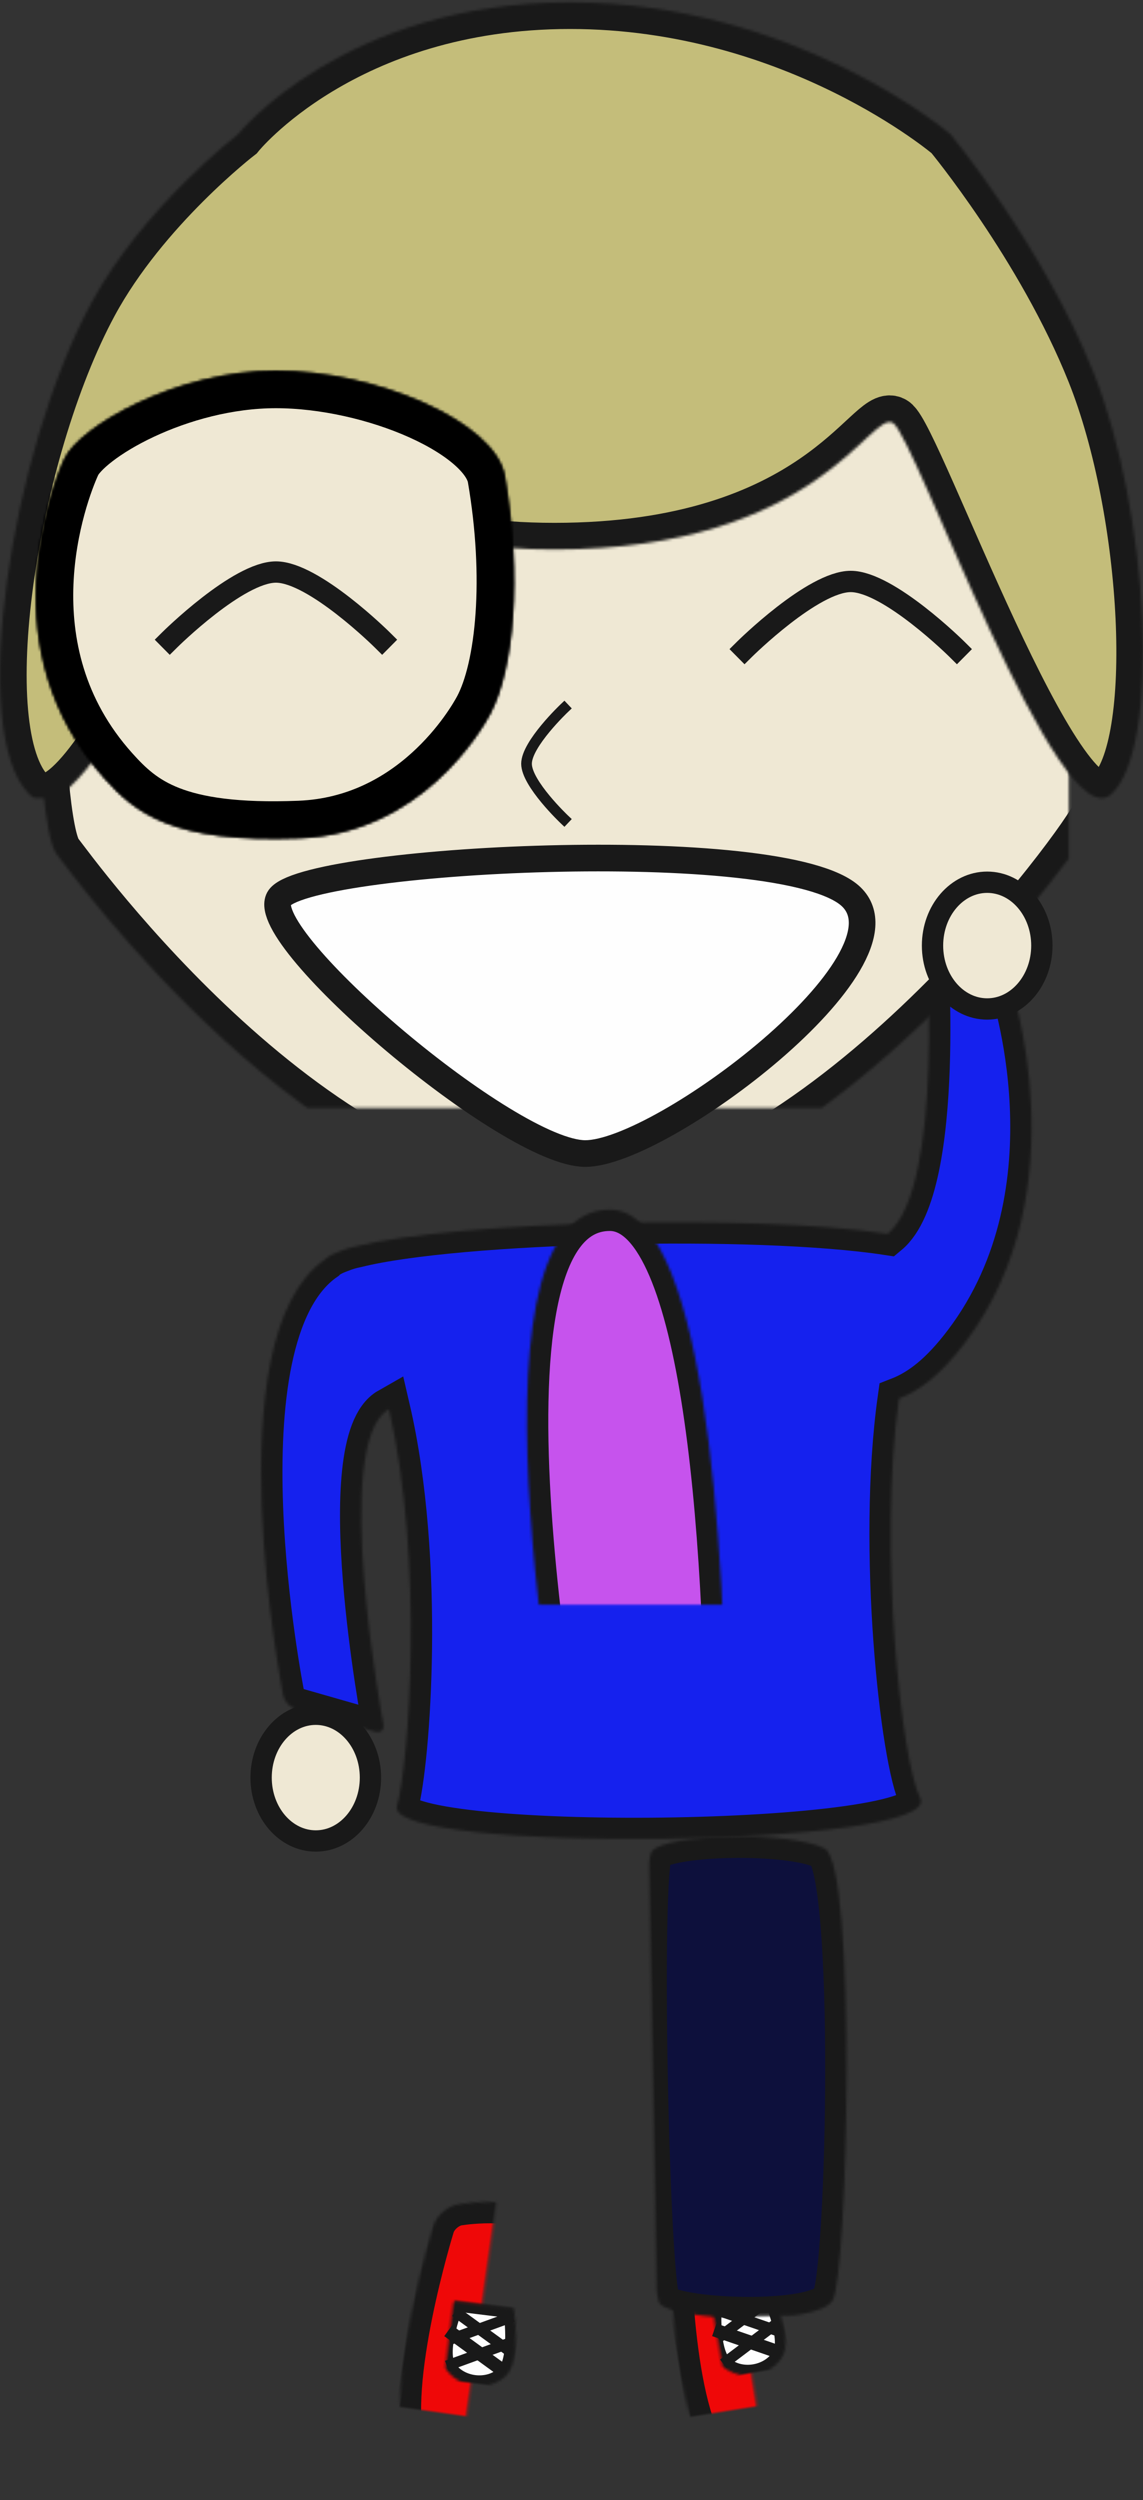 
<svg width="429px" height="938px" viewBox="-6515 -3692 429 938" version="1.1" xmlns="http://www.w3.org/2000/svg" xmlns:xlink="http://www.w3.org/1999/xlink">
    <rect x="-6515" y="-3692" width="429" height="938" fill="#333333" stroke="none"/>
    <!-- Generator: Sketch 42 (36781) - http://www.bohemiancoding.com/sketch -->
    <desc>Created with Sketch.</desc>
    <defs>
        <path d="M-15.577,33.171 C7.481,22.19 68.748,32.047 68.748,32.047 C73.115,32.668 77.565,36.629 78.552,40.952 C78.552,40.952 86.281,66.137 76.655,77.095 C67.028,88.053 -7.646,78.062 -7.646,78.062 C-12.026,77.528 -17.499,74.074 -19.653,70.227 C-19.653,70.227 -38.635,44.152 -15.577,33.171 Z" id="path-1"></path>
        <mask id="mask-2" maskContentUnits="userSpaceOnUse" maskUnits="objectBoundingBox" x="0" y="0" width="108.487" height="54.248" fill="white">
            <use xlink:href="#path-1"></use>
        </mask>
        <path d="M4.624,3.937 C10.22,-2.548 21.413,-2.548 27.009,3.937 C32.606,10.422 27.009,29.876 27.009,29.876 L4.624,29.876 C4.624,29.876 -0.972,10.422 4.624,3.937 Z" id="path-3"></path>
        <mask id="mask-4" maskContentUnits="userSpaceOnUse" maskUnits="objectBoundingBox" x="0" y="0" width="27.36" height="30.802" fill="white">
            <use xlink:href="#path-3"></use>
        </mask>
        <path d="M-15.577,33.171 C7.481,22.19 68.748,32.047 68.748,32.047 C73.115,32.668 77.565,36.629 78.552,40.952 C78.552,40.952 86.281,66.137 76.655,77.095 C67.028,88.053 -7.646,78.062 -7.646,78.062 C-12.026,77.528 -17.499,74.074 -19.653,70.227 C-19.653,70.227 -38.635,44.152 -15.577,33.171 Z" id="path-5"></path>
        <mask id="mask-6" maskContentUnits="userSpaceOnUse" maskUnits="objectBoundingBox" x="0" y="0" width="108.487" height="54.248" fill="white">
            <use xlink:href="#path-5"></use>
        </mask>
        <path d="M4.624,3.937 C10.22,-2.548 21.413,-2.548 27.009,3.937 C32.606,10.422 27.009,29.876 27.009,29.876 L4.624,29.876 C4.624,29.876 -0.972,10.422 4.624,3.937 Z" id="path-7"></path>
        <mask id="mask-8" maskContentUnits="userSpaceOnUse" maskUnits="objectBoundingBox" x="0" y="0" width="27.36" height="30.802" fill="white">
            <use xlink:href="#path-7"></use>
        </mask>
        <path d="M9.29,5.87 C21.188,-0.932 69.477,-0.922 74.293,5.87 C79.109,12.663 78.553,168.799 74.293,175.353 C70.033,181.907 15.244,185.203 9.29,175.353 C3.336,165.503 -2.608,12.673 9.29,5.87 Z" id="path-9"></path>
        <mask id="mask-10" maskContentUnits="userSpaceOnUse" maskUnits="objectBoundingBox" x="0" y="0" width="75.281" height="180.793" fill="white">
            <use xlink:href="#path-9"></use>
        </mask>
        <path d="M55.122,345.701 C67.02,338.899 115.31,338.909 120.126,345.701 C124.942,352.494 124.386,508.63 120.126,515.184 C115.866,521.738 61.076,525.034 55.122,515.184 C49.169,505.334 43.224,352.504 55.122,345.701 Z" id="path-11"></path>
        <mask id="mask-12" maskContentUnits="userSpaceOnUse" maskUnits="objectBoundingBox" x="0" y="0" width="75.281" height="180.793" fill="white">
            <use xlink:href="#path-11"></use>
        </mask>
        <path d="M235.16,113.927 C185.812,106.359 73.622,109.12 35.775,118.584 C33.661,118.994 31.664,119.592 29.778,120.366 C27.05,121.351 25.085,122.396 24.003,123.498 C-18.383,152.712 8.299,287.105 8.299,287.105 C8.695,289.281 10.75,291.532 12.872,292.14 L42.743,300.694 C44.862,301.301 46.273,300.044 45.886,297.885 C45.886,297.885 25.957,192.184 47.973,179.675 C61.224,236.668 55.521,312.364 51.004,328.624 C45.998,346.647 257.028,344.428 247.359,325.59 C240.395,312.022 231.534,231.786 239.394,175.746 C247.548,172.573 255.351,166.449 264.111,154.89 C307.78,97.265 281.12,19.922 281.12,19.922 C280.493,17.812 278.384,15.22 276.457,14.134 L252.761,0.784 C250.835,-0.301 249.391,0.593 249.538,2.783 C249.538,2.783 256.802,95.995 235.16,113.927 Z" id="path-13"></path>
        <mask id="mask-14" maskContentUnits="userSpaceOnUse" maskUnits="objectBoundingBox" x="0" y="0" width="289.16" height="340.683" fill="white">
            <use xlink:href="#path-13"></use>
        </mask>
        <path d="M69.186,330.98 C65.252,330.773 115.556,336.993 115.893,333.823 C116.23,330.653 70.961,105.263 130.747,104.84 C164.977,104.598 174.707,219 174.948,326.25 C174.967,334.636 243.134,319.728 245.041,320.175 C246.947,320.622 253.881,339.779 250.778,343.41 C247.675,347.041 203.639,357.9 131.987,357.9 C60.336,357.9 41.055,350.307 44.35,350.724 C47.645,351.141 49.541,331.381 50.95,326.173 C51.104,325.606 72.515,331.156 69.186,330.98 Z" id="path-15"></path>
        <mask id="mask-16" maskContentUnits="userSpaceOnUse" maskUnits="objectBoundingBox" x="0" y="0" width="207.566" height="253.06" fill="white">
            <use xlink:href="#path-15"></use>
        </mask>
        <path d="M114.175,103.851 C117.185,101.024 113.433,103.032 115.977,102.589 C118.521,102.147 145.649,85.194 153.343,94.177 C161.037,103.159 146.509,130.783 145.603,134.055 C144.698,137.326 146.848,134.845 146.848,134.845 C146.848,134.845 104.904,164.589 99.129,159.256 C93.353,153.922 111.165,106.677 114.175,103.851 Z" id="path-17"></path>
        <mask id="mask-18" maskContentUnits="userSpaceOnUse" maskUnits="objectBoundingBox" x="0" y="0" width="57.598" height="68.34" fill="white">
            <use xlink:href="#path-17"></use>
        </mask>
        <path d="M21.297,169.445 C24.036,167.046 33.229,126.571 76.464,89.93 C112.786,59.147 180.029,38.265 219.898,37.744 C264.728,37.159 333.853,64.331 368.547,99.074 C401.435,132.009 401.006,165.282 404.019,169.445 C415.735,185.631 417.359,289.315 411.83,306.13 C409.132,314.332 310.56,450.249 217.204,453.313 C119.181,456.53 26.107,326.549 21.297,320.518 C11.905,308.742 10.61,178.801 21.297,169.445 Z" id="path-19"></path>
        <mask id="mask-20" maskContentUnits="userSpaceOnUse" maskUnits="objectBoundingBox" x="0" y="0" width="401.123" height="415.637" fill="white">
            <use xlink:href="#path-19"></use>
        </mask>
        <path d="M89.319,50.378 C89.319,50.378 129.064,0.875 213.964,0.875 C298.865,0.875 356.764,50.378 356.764,50.378 C356.764,50.378 391.396,92.172 410.379,139.621 C431.316,191.953 436.001,280.283 417.196,297.889 C397.437,316.389 343.444,163.76 335.159,158.69 C326.796,153.574 307.109,206.164 208.082,206.164 C109.055,206.164 110.369,151.21 99.12,164.851 C87.378,179.091 33.252,320.347 10.885,297.889 C-12.133,274.777 4.053,169.574 34.258,113.687 C53.605,77.889 89.319,50.378 89.319,50.378 Z" id="path-21"></path>
        <mask id="mask-22" maskContentUnits="userSpaceOnUse" maskUnits="objectBoundingBox" x="0" y="0" width="429" height="299.428" fill="white">
            <use xlink:href="#path-21"></use>
        </mask>
        <path d="M10.711,33.104 C16.296,21.003 52.545,3.12307181e-15 90.036,0 C127.528,0 172.453,19.154 175.943,39.47 C182.443,77.295 179.333,111.937 170.481,128.595 C167.15,134.864 144.522,173.467 99.052,175.274 C51.071,177.18 37.255,165.629 25.732,152.786 C-17.02,105.138 5.125,45.204 10.711,33.104 Z" id="path-23"></path>
        <mask id="mask-24" maskContentUnits="userSpaceOnUse" maskUnits="objectBoundingBox" x="0" y="0" width="179.408" height="175.481" fill="white">
            <use xlink:href="#path-23"></use>
        </mask>
        <path d="M144.749,50.929 C144.749,50.929 174.624,40.743 205.16,40.743 C235.697,40.743 266.284,50.929 266.284,50.929 L266.284,90.398 C266.284,90.398 234.413,68.754 204.359,68.754 C174.304,68.754 144.749,90.398 144.749,90.398 L144.749,50.929 Z" id="path-25"></path>
        <mask id="mask-26" maskContentUnits="userSpaceOnUse" maskUnits="objectBoundingBox" x="0" y="0" width="121.535" height="49.655" fill="white">
            <use xlink:href="#path-25"></use>
        </mask>
        <path d="M10.711,33.104 C16.296,21.003 52.545,3.12307181e-15 90.036,0 C127.528,0 172.453,19.154 175.943,39.47 C182.443,77.295 179.333,111.937 170.481,128.595 C167.15,134.864 144.522,173.467 99.052,175.274 C51.071,177.18 37.255,165.629 25.732,152.786 C-17.02,105.138 5.125,45.204 10.711,33.104 Z" id="path-27"></path>
        <mask id="mask-28" maskContentUnits="userSpaceOnUse" maskUnits="objectBoundingBox" x="0" y="0" width="179.408" height="175.481" fill="white">
            <use xlink:href="#path-27"></use>
        </mask>
        <path d="M237.394,33.104 C242.979,21.003 279.228,3.12307181e-15 316.719,0 C354.211,0 399.136,19.154 402.627,39.47 C409.126,77.295 406.016,111.937 397.164,128.595 C393.833,134.864 371.205,173.467 325.735,175.274 C277.754,177.18 263.938,165.629 252.415,152.786 C209.663,105.138 231.808,45.204 237.394,33.104 Z" id="path-29"></path>
        <mask id="mask-30" maskContentUnits="userSpaceOnUse" maskUnits="objectBoundingBox" x="0" y="0" width="179.408" height="175.481" fill="white">
            <use xlink:href="#path-29"></use>
        </mask>
    </defs>
    <g id="Group-24" stroke="none" stroke-width="1" fill="none" fill-rule="evenodd" transform="translate(-6515, -3692)">
        <g id="Group-21" transform="translate(98, 349)" stroke="#191919">
            <g id="Group-16" transform="translate(81.887, 530.622) rotate(8) translate(-81.887, -530.622) translate(54.387, 475.622)">
                <use id="Rectangle-9" mask="url(#mask-2)" stroke-width="16" fill="#EF0808" transform="translate(27.244, 55.105) rotate(-90) translate(-27.244, -55.105) " xlink:href="#path-1"></use>
                <g id="Group-19" transform="translate(27.5, 55) rotate(-90) translate(-27.5, -55) translate(11.5, 40.5)">
                    <use id="Rectangle-10" mask="url(#mask-4)" stroke-width="8" fill="#FEFEFE" transform="translate(15.817, 14.475) rotate(-91) translate(-15.817, -14.475) " xlink:href="#path-3"></use>
                    <path d="M4.636,8.597 L22.479,18.095" id="Line" stroke-width="5" stroke-linecap="square" transform="translate(13.557, 13.346) rotate(-90) translate(-13.557, -13.346) "></path>
                    <path d="M11.547,10.033 L30.407,20.072" id="Line" stroke-width="4" stroke-linecap="square" transform="translate(20.977, 15.052) rotate(-90) translate(-20.977, -15.052) "></path>
                    <path d="M3.146,9.489 L20.989,18.986" id="Line" stroke-width="4" stroke-linecap="square" transform="translate(12.067, 14.237) scale(-1, 1) rotate(-90) translate(-12.067, -14.237) "></path>
                    <path d="M12.733,9.321 L31.593,19.36" id="Line" stroke-width="4" stroke-linecap="square" transform="translate(22.163, 14.341) scale(-1, 1) rotate(-90) translate(-22.163, -14.341) "></path>
                </g>
            </g>
            <g id="Group-16" transform="translate(182.765, 526.635) rotate(-9) translate(-182.765, -526.635) translate(155.265, 471.635)">
                <use id="Rectangle-9" mask="url(#mask-6)" stroke-width="16" fill="#EF0808" transform="translate(27.244, 55.105) rotate(-90) translate(-27.244, -55.105) " xlink:href="#path-5"></use>
                <g id="Group-19" transform="translate(27.5, 55) rotate(-90) translate(-27.5, -55) translate(11.5, 40.5)">
                    <use id="Rectangle-10" mask="url(#mask-8)" stroke-width="8" fill="#FEFEFE" transform="translate(15.817, 14.475) rotate(-91) translate(-15.817, -14.475) " xlink:href="#path-7"></use>
                    <path d="M4.636,8.597 L22.479,18.095" id="Line" stroke-width="5" stroke-linecap="square" transform="translate(13.557, 13.346) rotate(-90) translate(-13.557, -13.346) "></path>
                    <path d="M11.547,10.033 L30.407,20.072" id="Line" stroke-width="4" stroke-linecap="square" transform="translate(20.977, 15.052) rotate(-90) translate(-20.977, -15.052) "></path>
                    <path d="M3.146,9.489 L20.989,18.986" id="Line" stroke-width="4" stroke-linecap="square" transform="translate(12.067, 14.237) scale(-1, 1) rotate(-90) translate(-12.067, -14.237) "></path>
                    <path d="M12.733,9.321 L31.593,19.36" id="Line" stroke-width="4" stroke-linecap="square" transform="translate(22.163, 14.341) scale(-1, 1) rotate(-90) translate(-22.163, -14.341) "></path>
                </g>
            </g>
            <g id="Group-18" transform="translate(142.235, 339.23)" stroke-width="16" fill="#0D103C">
                <use id="Rectangle-16" mask="url(#mask-10)" transform="translate(40.059, 91.169) scale(-1, 1) rotate(1) translate(-40.059, -91.169) " xlink:href="#path-9"></use>
            </g>
            <use id="Rectangle-16" mask="url(#mask-12)" stroke-width="16" fill="#0D103C" transform="translate(85.892, 431) scale(-1, 1) rotate(1) translate(-85.892, -431) " xlink:href="#path-11"></use>
            <use id="Combined-Shape" mask="url(#mask-14)" stroke-width="16" fill="#1521EE" xlink:href="#path-13"></use>
            <use id="Rectangle-8" mask="url(#mask-16)" stroke-width="16" fill="#C653ED" xlink:href="#path-15"></use>
            <use id="Rectangle-6" mask="url(#mask-18)" stroke-width="16" fill="#EFE8D4" transform="translate(126.783, 125.726) rotate(-45) translate(-126.783, -125.726) " xlink:href="#path-17"></use>
            <ellipse id="Oval-5" stroke-width="8" fill="#EFE8D4" cx="20.52" cy="317.935" rx="20.52" ry="23.775"></ellipse>
        </g>
        <g id="Group-9">
            <use id="Rectangle-4" stroke="#191919" mask="url(#mask-20)" stroke-width="20" fill="#EFE8D4" xlink:href="#path-19"></use>
            <use id="Rectangle-3" stroke="#191919" mask="url(#mask-22)" stroke-width="20" fill="#C4BD7A" xlink:href="#path-21"></use>
            <g id="Group-7" transform="translate(13.483, 139.148)" stroke="#000000">
                <use id="Rectangle-8" mask="url(#mask-24)" stroke-width="28" fill="#EFE8D4" xlink:href="#path-23"></use>
                <use id="Rectangle-9" mask="url(#mask-26)" stroke-width="2" fill="#000000" xlink:href="#path-25"></use>
                <use id="Rectangle-8" mask="url(#mask-28)" stroke-width="28" fill="#EFE8D4" xlink:href="#path-27"></use>
                <use id="Rectangle-8" mask="url(#mask-30)" stroke-width="28" fill="#EFE8D4" transform="translate(316.387, 87.74) scale(-1, 1) translate(-316.387, -87.74) " xlink:href="#path-29"></use>
            </g>
            <path d="M219.685,321.927 C248.32,321.927 344.299,394.193 319.535,418.226 C294.771,442.26 112.805,432.618 104.679,417.538 C96.553,402.457 191.051,321.927 219.685,321.927 Z" id="Triangle" stroke="#191919" stroke-width="10" fill="#FEFEFE" transform="translate(213.881, 377.362) scale(1, -1) translate(-213.881, -377.362) "></path>
            <path d="M63.737,214.618 C63.737,214.618 89.374,240.03 103.573,240.03 C117.772,240.03 143.409,214.618 143.409,214.618" id="Line" stroke="#191919" stroke-width="8" stroke-linecap="square" transform="translate(103.573, 227.324) scale(1, -1) translate(-103.573, -227.324) "></path>
            <path d="M279.463,218.156 C279.463,218.156 305.1,243.568 319.299,243.568 C333.497,243.568 359.134,218.156 359.134,218.156" id="Line" stroke="#191919" stroke-width="8" stroke-linecap="square" transform="translate(319.299, 230.862) scale(1, -1) translate(-319.299, -230.862) "></path>
            <path d="M183.857,279.475 C183.857,279.475 197.267,293.626 204.694,293.626 C212.121,293.626 225.531,279.475 225.531,279.475" id="Line" stroke="#191919" stroke-width="4" stroke-linecap="square" transform="translate(204.694, 286.551) scale(1, -1) rotate(90) translate(-204.694, -286.551) "></path>
        </g>
        <ellipse id="Oval-5" stroke="#191919" stroke-width="8" fill="#EFE8D4" cx="370.52" cy="354.775" rx="20.52" ry="23.775"></ellipse>
    </g>
</svg>